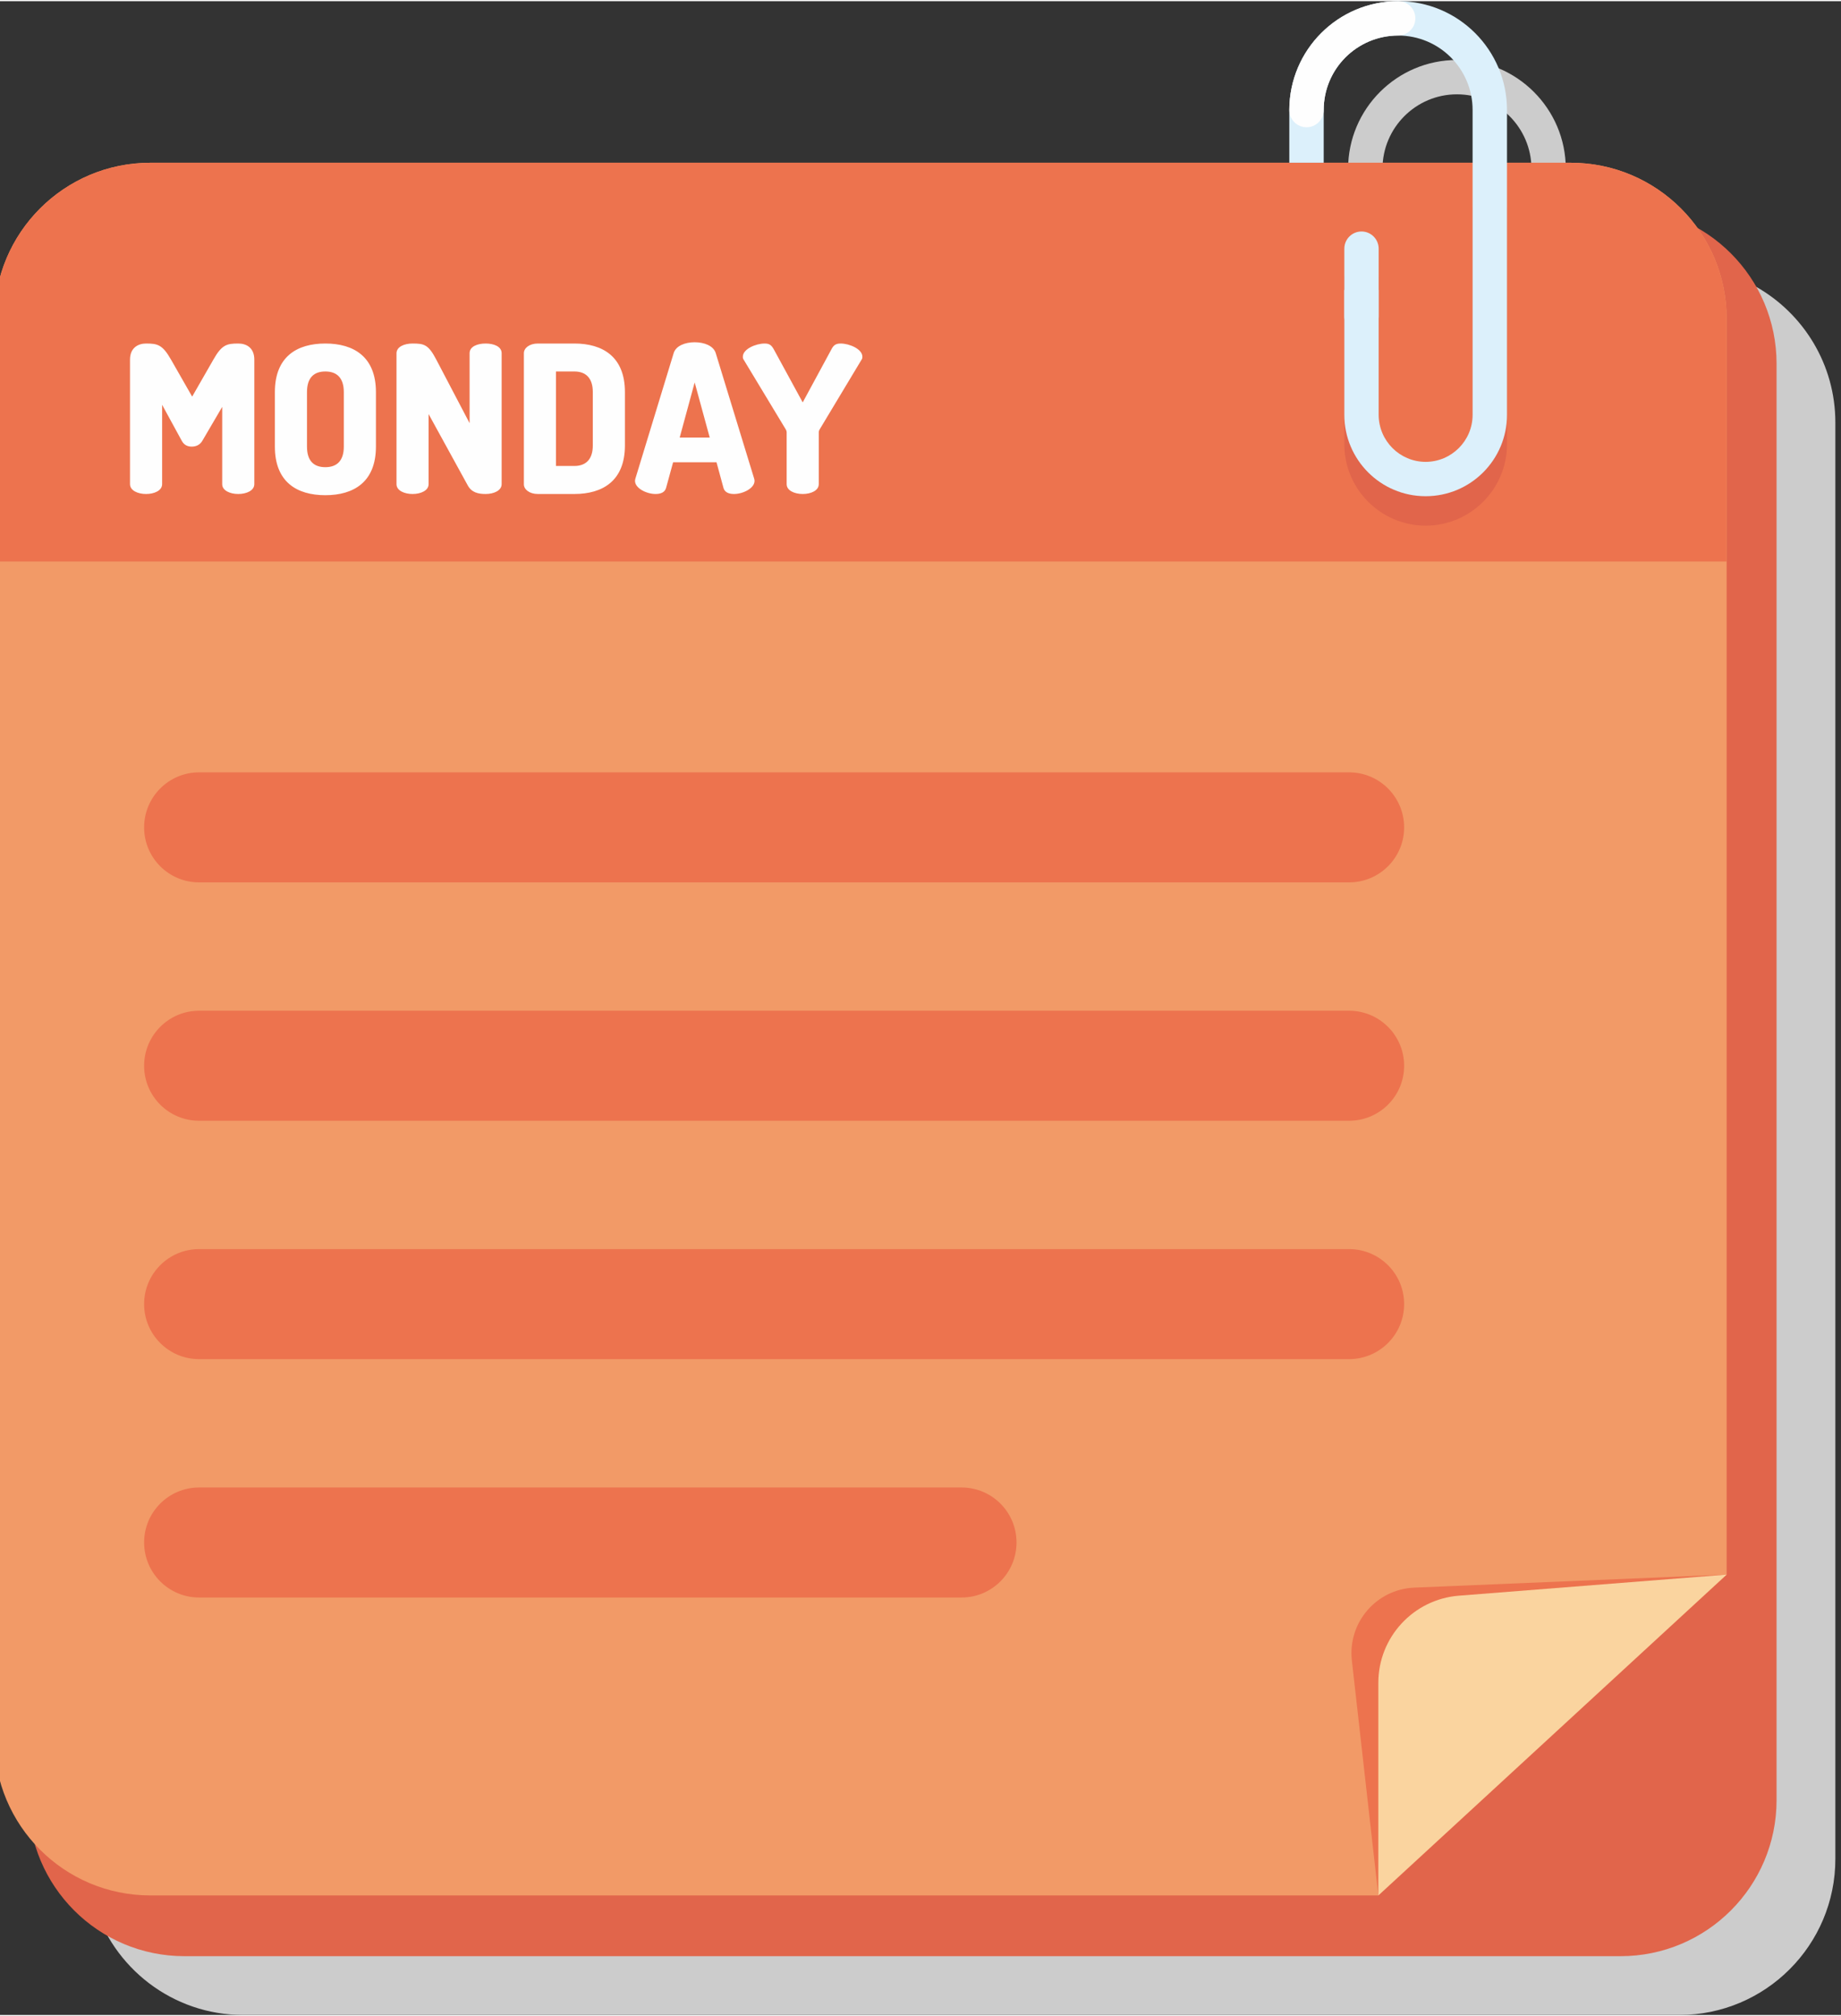<?xml version="1.0" encoding="UTF-8"?>
<!DOCTYPE svg PUBLIC "-//W3C//DTD SVG 1.1//EN" "http://www.w3.org/Graphics/SVG/1.1/DTD/svg11.dtd">
<!-- Creator: CorelDRAW 2021 (64-Bit) -->
<svg xmlns="http://www.w3.org/2000/svg" xml:space="preserve" width="274px" height="300px" version="1.1" style="shape-rendering:geometricPrecision; text-rendering:geometricPrecision; image-rendering:optimizeQuality; fill-rule:evenodd; clip-rule:evenodd"
viewBox="0 0 274 299.65"
 xmlns:xlink="http://www.w3.org/1999/xlink"
 xmlns:xodm="http://www.corel.com/coreldraw/odm/2003">
 <rect x="0" y="0" width="274" height="299.65" fill="#333333" stroke="none"/>
 <defs>
  <style type="text/css">
   <![CDATA[
    .fil5 {fill:#FEFEFE;fill-rule:nonzero}
    .fil4 {fill:#FAD49F;fill-rule:nonzero}
    .fil2 {fill:#F29A67;fill-rule:nonzero}
    .fil3 {fill:#ED734E;fill-rule:nonzero}
    .fil1 {fill:#E1654B;fill-rule:nonzero}
    .fil6 {fill:#DCF0FB;fill-rule:nonzero}
    .fil0 {fill:#CCCCCC;fill-rule:nonzero}
   ]]>
  </style>
 </defs>
 <g id="Layer_x0020_1">
  <g id="_2615679823264">
   <path class="fil0" d="M249.94 299.65l-213.73 0c-10.56,0 -19.46,-7.06 -22.28,-16.71 -3.73,-4.11 -6.02,-9.56 -6.02,-15.55l0 -211.38c0,-12.82 10.4,-23.22 23.23,-23.22l169.5 0 0 -7.84c0,-8.93 7.27,-16.2 16.2,-16.2 8.93,0 16.2,7.27 16.2,16.2l0 7.84 9.47 0c7.77,0 14.64,3.84 18.85,9.7 7.04,3.99 11.8,11.54 11.8,20.21l0 213.73c0,12.82 -10.4,23.22 -23.22,23.22zm-33.1 -285.79c-6.11,0 -11.08,4.98 -11.08,11.09l0 7.84 22.17 0 0 -7.84c0,-6.11 -4.98,-11.09 -11.09,-11.09z"/>
   <path class="fil1" d="M241.19 290.9l-213.73 0c-12.83,0 -23.22,-10.4 -23.22,-23.22l0 -213.73c0,-12.83 10.39,-23.23 23.22,-23.23l213.73 0c12.82,0 23.22,10.4 23.22,23.23l0 213.73c0,12.82 -10.4,23.22 -23.22,23.22z"/>
   <path class="fil2" d="M205.14 281.86l-182.76 0c-12.82,0 -23.22,-10.4 -23.22,-23.22l0 -211.38c0,-12.82 10.4,-23.22 23.22,-23.22l211.38 0c12.83,0 23.22,10.4 23.22,23.22l0 186.86 -51.84 47.74z"/>
   <path class="fil3" d="M256.98 83.38l-257.82 0 0 -36.12c0,-12.82 10.4,-23.22 23.22,-23.22l211.38 0c12.83,0 23.22,10.4 23.22,23.22l0 36.12z"/>
   <path class="fil3" d="M210.48 236.06l46.5 -1.94 -51.84 47.74 -3.94 -34.96c-0.63,-5.62 3.63,-10.6 9.28,-10.84z"/>
   <path class="fil4" d="M217.12 237.26l39.86 -3.14 -51.84 47.74 0 -31.64c0,-6.78 5.22,-12.42 11.98,-12.96z"/>
   <path class="fil5" d="M33.07 60.37l0 11.49c0,0.98 1.2,1.47 2.39,1.47 1.2,0 2.39,-0.49 2.39,-1.47l0 -18.53c0,-1.75 -1.16,-2.39 -2.39,-2.39 -1.71,0 -2.45,0.18 -3.7,2.39l-3.16 5.51 -3.15 -5.51c-1.26,-2.21 -1.99,-2.39 -3.71,-2.39 -1.19,0 -2.39,0.64 -2.39,2.39l0 18.53c0,0.98 1.2,1.47 2.39,1.47 1.2,0 2.39,-0.49 2.39,-1.47l0 -11.8 2.91 5.33c0.37,0.71 0.95,0.89 1.5,0.89 0.58,0 1.2,-0.21 1.59,-0.89l2.94 -5.02zm15.35 13.14c4.22,0 7.53,-1.96 7.53,-7.23l0 -8.11c0,-5.27 -3.31,-7.23 -7.53,-7.23 -4.23,0 -7.51,1.96 -7.51,7.23l0 8.11c0,5.27 3.28,7.23 7.51,7.23zm2.75 -7.23c0,2.12 -1.04,3.06 -2.75,3.06 -1.72,0 -2.73,-0.94 -2.73,-3.06l0 -8.11c0,-2.12 1.01,-3.07 2.73,-3.07 1.71,0 2.75,0.95 2.75,3.07l0 8.11zm21.11 7.05c1.19,0 2.38,-0.49 2.38,-1.47l0 -19.48c0,-1.01 -1.19,-1.44 -2.38,-1.44 -1.2,0 -2.39,0.43 -2.39,1.44l0 10.41 -4.96 -9.46c-1.17,-2.24 -1.81,-2.39 -3.53,-2.39 -1.19,0 -2.39,0.46 -2.39,1.47l0 19.45c0,0.98 1.2,1.47 2.39,1.47 1.2,0 2.39,-0.49 2.39,-1.47l0 -10.42 5.82 10.6c0.58,1.07 1.56,1.29 2.67,1.29zm7.77 -22.39c-1.25,0 -2.08,0.67 -2.08,1.44l0 19.51c0,0.76 0.83,1.44 2.08,1.44l5.43 0c4.22,0 7.53,-1.96 7.53,-7.23l0 -7.93c0,-5.27 -3.31,-7.23 -7.53,-7.23l-5.43 0zm5.43 4.16c1.71,0 2.75,0.98 2.75,3.07l0 7.93c0,2.08 -1.04,3.06 -2.75,3.06l-2.73 0 0 -14.06 2.73 0zm12.09 18.23c0.77,0 1.38,-0.25 1.56,-0.89l1.05 -3.83 6.46 0 1.04 3.83c0.18,0.64 0.8,0.89 1.56,0.89 1.32,0 3.06,-0.83 3.06,-1.96 0,-0.1 -0.03,-0.22 -0.06,-0.34l-5.72 -18.68c-0.34,-1.08 -1.72,-1.6 -3.13,-1.6 -1.41,0 -2.78,0.52 -3.12,1.6l-5.7 18.68c-0.03,0.12 -0.06,0.24 -0.06,0.34 0,1.13 1.75,1.96 3.06,1.96zm3.59 -8.4l2.23 -8.2 2.24 8.2 -4.47 0zm15.92 6.93c0,0.98 1.2,1.47 2.39,1.47 1.2,0 2.39,-0.49 2.39,-1.47l0 -7.69c0,-0.18 0.06,-0.34 0.12,-0.43l6.31 -10.5c0.06,-0.13 0.06,-0.25 0.06,-0.34 0,-1.14 -1.93,-1.96 -3.24,-1.96 -0.77,0 -1.08,0.3 -1.38,0.89l-4.26 7.87 -4.29 -7.87c-0.33,-0.59 -0.61,-0.89 -1.37,-0.89 -1.32,0 -3.25,0.82 -3.25,1.96 0,0.09 0,0.21 0.06,0.34l6.34 10.5c0.06,0.09 0.12,0.25 0.12,0.43l0 7.69z"/>
   <path class="fil3" d="M200.79 131.12l-171.16 0c-4.52,0 -8.18,-3.66 -8.18,-8.18 0,-4.52 3.66,-8.19 8.18,-8.19l171.16 0c4.52,0 8.19,3.67 8.19,8.19 0,4.52 -3.67,8.18 -8.19,8.18z"/>
   <path class="fil3" d="M200.79 166.59l-171.16 0c-4.52,0 -8.18,-3.66 -8.18,-8.18 0,-4.52 3.66,-8.19 8.18,-8.19l171.16 0c4.52,0 8.19,3.67 8.19,8.19 0,4.52 -3.67,8.18 -8.19,8.18z"/>
   <path class="fil3" d="M200.79 202.06l-171.16 0c-4.52,0 -8.18,-3.67 -8.18,-8.19l0 0c0,-4.52 3.66,-8.18 8.18,-8.18l171.16 0c4.52,0 8.19,3.66 8.19,8.18l0 0c0,4.52 -3.67,8.19 -8.19,8.19z"/>
   <path class="fil3" d="M143.11 237.53l-113.48 0c-4.52,0 -8.18,-3.67 -8.18,-8.19 0,-4.52 3.66,-8.18 8.18,-8.18l113.48 0c4.52,0 8.18,3.66 8.18,8.18 0,4.52 -3.66,8.19 -8.18,8.19z"/>
   <path class="fil1" d="M219.18 30.72l0 35.21c0,3.85 -3.14,6.99 -7,6.99 -3.85,0 -6.99,-3.14 -6.99,-6.99l0 -24.72c0,-1.42 -1.14,-2.56 -2.55,-2.56 -1.42,0 -2.56,1.14 -2.56,2.56l0 24.72c0,6.67 5.43,12.11 12.1,12.11 6.68,0 12.11,-5.44 12.11,-12.11l0 -35.21 -5.11 0z"/>
   <path class="fil6" d="M197.01 24.04l0 -7.84c0,-3.07 1.23,-5.82 3.24,-7.84 2.02,-2.01 4.77,-3.24 7.84,-3.25 3.07,0.01 5.83,1.24 7.84,3.25 2.01,2.02 3.24,4.77 3.24,7.84l0 45.35c0,3.86 -3.13,6.99 -6.99,7 -3.86,-0.01 -6.98,-3.14 -6.99,-7l0 -18.58 -5.11 0 0 18.58c0,6.69 5.42,12.11 12.1,12.11 6.69,0 12.11,-5.42 12.11,-12.11l0 -45.35c0,-8.95 -7.25,-16.2 -16.2,-16.2 -8.94,0 -16.19,7.25 -16.2,16.2l0 7.84 5.12 0z"/>
   <path class="fil5" d="M197.01 16.2c0,-3.07 1.23,-5.82 3.24,-7.84 2.02,-2.01 4.77,-3.24 7.84,-3.25 1.41,0 2.56,-1.14 2.56,-2.55 0,-1.42 -1.15,-2.56 -2.56,-2.56 -8.94,0 -16.19,7.25 -16.2,16.2 0,1.41 1.15,2.56 2.56,2.56 1.42,0 2.56,-1.15 2.56,-2.56z"/>
   <path class="fil6" d="M205.19 46.89l0 -10.06c0,-1.41 -1.14,-2.56 -2.55,-2.56 -1.42,0 -2.56,1.15 -2.56,2.56l0 10.06c0,1.41 1.14,2.56 2.56,2.56 1.41,0 2.55,-1.15 2.55,-2.56z"/>
  </g>
 </g>
</svg>
